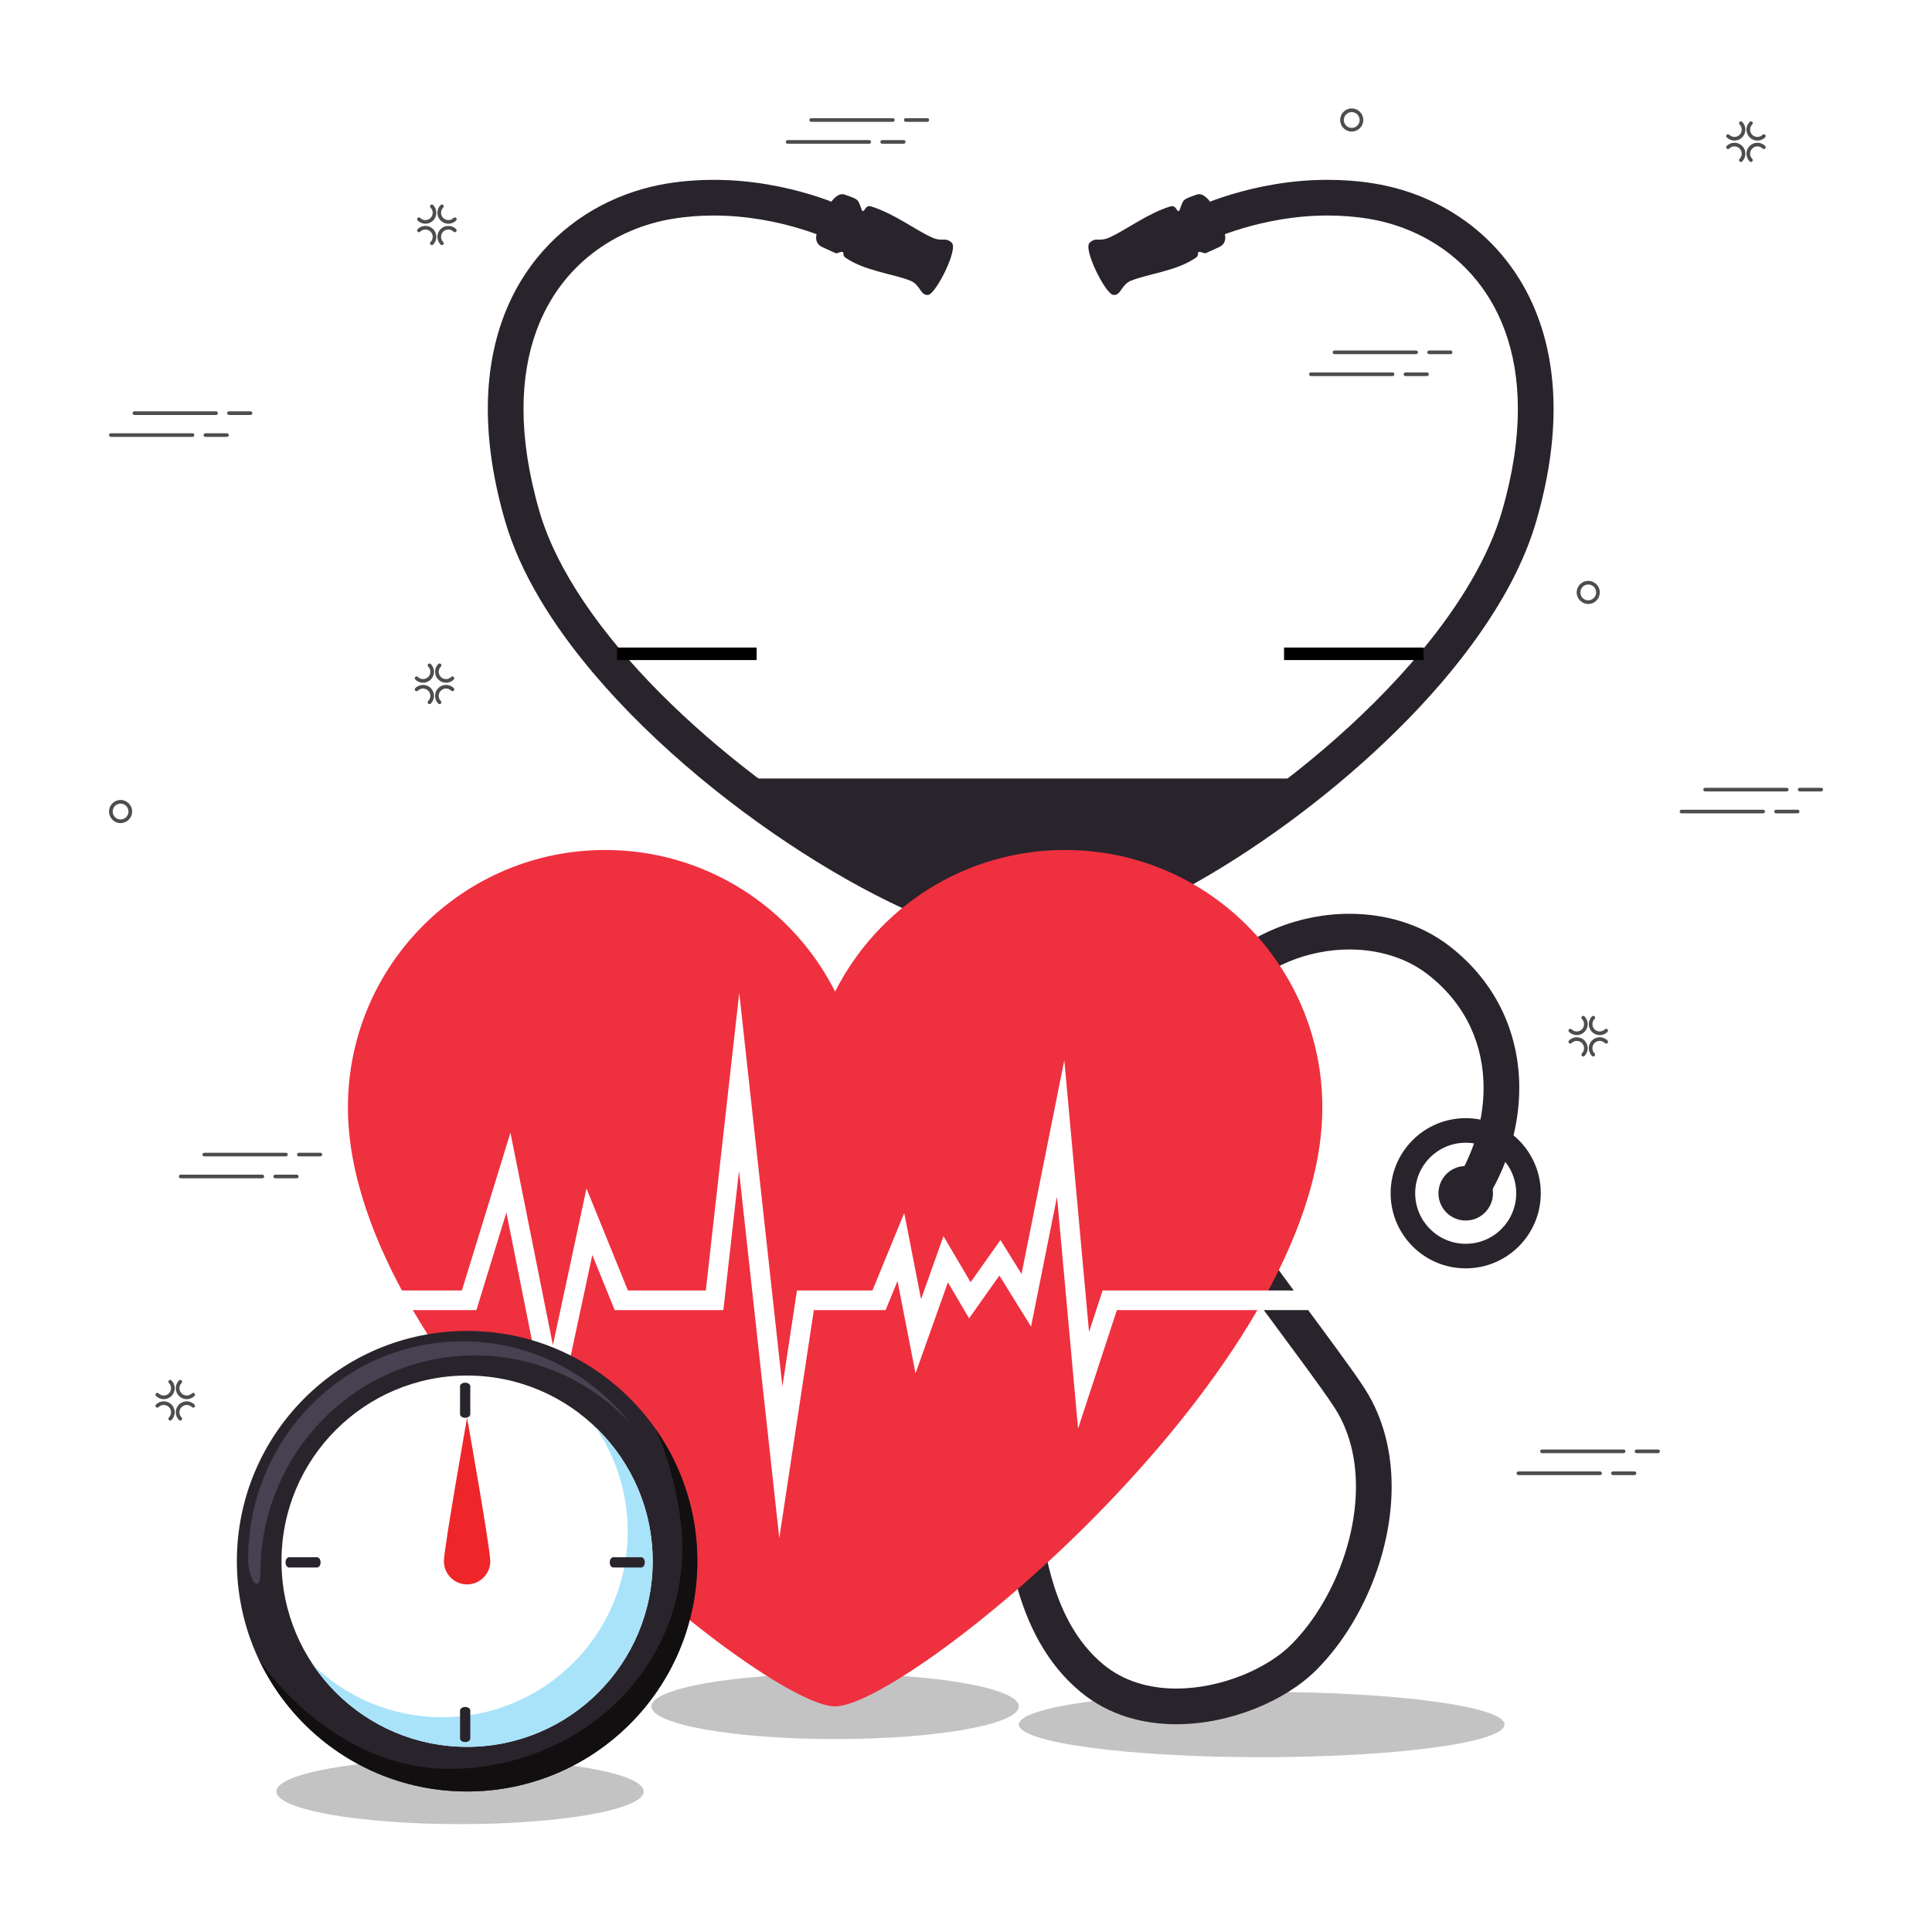 <svg xmlns="http://www.w3.org/2000/svg" xmlns:xlink="http://www.w3.org/1999/xlink" width="1080" zoomAndPan="magnify" viewBox="0 0 810 810" height="1080" preserveAspectRatio="xMidYMid meet" version="1.0"><defs><clipPath id="7e4ef1e91e"><path d="M 115 737 L 270 737 L 270 764.727 L 115 764.727 Z M 115 737 " clip-rule="nonzero"/></clipPath><clipPath id="ec024cf5b2"><path d="M 45.023 181 L 82 181 L 82 184 L 45.023 184 Z M 45.023 181 " clip-rule="nonzero"/></clipPath><clipPath id="fa0704bee6"><path d="M 561 45.477 L 572 45.477 L 572 56 L 561 56 Z M 561 45.477 " clip-rule="nonzero"/></clipPath><clipPath id="2b52f2764b"><path d="M 45.023 335 L 56 335 L 56 346 L 45.023 346 Z M 45.023 335 " clip-rule="nonzero"/></clipPath></defs><rect x="-81" width="972" fill="#ffffff" y="-81" height="972" fill-opacity="1"/><rect x="-81" width="972" fill="#ffffff" y="-81" height="972" fill-opacity="1"/><g clip-path="url(#7e4ef1e91e)"><path fill="#c4c3c4" d="M 192.875 764.777 C 150.336 764.777 115.855 758.641 115.855 751.082 C 115.855 743.516 150.336 737.379 192.875 737.379 C 235.406 737.379 269.883 743.516 269.883 751.082 C 269.883 758.641 235.406 764.777 192.875 764.777 " fill-opacity="1" fill-rule="nonzero"/></g><path fill="#c4c3c4" d="M 350.129 729.117 C 307.594 729.117 273.113 722.98 273.113 715.41 C 273.113 707.852 307.594 701.715 350.129 701.715 C 392.668 701.715 427.141 707.852 427.141 715.41 C 427.141 722.98 392.668 729.117 350.129 729.117 " fill-opacity="1" fill-rule="nonzero"/><path fill="#c4c3c4" d="M 528.969 736.711 C 472.738 736.711 427.156 730.574 427.156 723.016 C 427.156 715.449 472.738 709.32 528.969 709.32 C 585.203 709.32 630.789 715.449 630.789 723.016 C 630.789 730.574 585.203 736.711 528.969 736.711 " fill-opacity="1" fill-rule="nonzero"/><path fill="#29242c" d="M 645.98 500.277 C 645.98 517.668 631.887 531.766 614.504 531.766 C 597.117 531.766 583.031 517.668 583.031 500.277 C 583.031 482.891 597.117 468.793 614.504 468.793 C 631.887 468.793 645.98 482.891 645.98 500.277 " fill-opacity="1" fill-rule="nonzero"/><path fill="#ffffff" d="M 635.684 500.277 C 635.684 511.977 626.199 521.465 614.504 521.465 C 602.812 521.465 593.328 511.977 593.328 500.277 C 593.328 488.582 602.812 479.098 614.504 479.098 C 626.199 479.098 635.684 488.582 635.684 500.277 " fill-opacity="1" fill-rule="nonzero"/><path fill="#29242c" d="M 625.934 500.277 C 625.934 506.59 620.82 511.711 614.504 511.711 C 608.191 511.711 603.078 506.59 603.078 500.277 C 603.078 493.969 608.191 488.852 614.504 488.852 C 620.82 488.852 625.934 493.969 625.934 500.277 " fill-opacity="1" fill-rule="nonzero"/><path fill="#29242c" d="M 429.887 380.336 C 424.492 380.352 417.312 379.117 409.082 376.629 C 394.648 372.301 376.984 364.227 358.5 353.461 C 330.77 337.32 301.129 315.109 276.738 290.562 C 264.543 278.297 253.648 265.441 244.949 252.539 C 236.234 239.633 229.719 226.676 226.133 214.289 C 221.504 198.293 219.484 184.031 219.484 171.453 C 219.492 158.93 221.473 148.078 224.883 138.734 C 230.008 124.73 238.297 114.051 248.328 106.266 C 258.352 98.488 270.172 93.652 282.125 91.715 C 287.98 90.762 293.707 90.359 299.199 90.359 C 313.48 90.352 326.199 93.09 335.277 95.832 C 339.816 97.199 343.441 98.562 345.891 99.578 C 347.117 100.074 348.055 100.492 348.66 100.766 C 348.961 100.91 349.188 101.016 349.324 101.074 L 349.469 101.145 L 349.492 101.156 L 350.754 98.602 L 349.477 101.152 L 349.492 101.156 L 350.754 98.602 L 349.477 101.152 L 356.172 87.766 C 355.875 87.613 349.719 84.555 339.598 81.5 C 329.473 78.449 315.379 75.395 299.199 75.395 C 292.973 75.395 286.441 75.848 279.727 76.938 C 260.699 80.031 241.883 89.246 227.766 105.062 C 220.715 112.961 214.867 122.504 210.82 133.605 C 206.773 144.707 204.52 157.344 204.52 171.453 C 204.52 185.633 206.789 201.289 211.766 218.453 C 218.121 240.305 231.602 261.93 248.875 282.367 C 274.816 312.992 309.418 340.93 342.691 361.426 C 359.336 371.68 375.629 380.059 390.457 385.945 C 397.871 388.879 404.922 391.203 411.512 392.809 C 418.102 394.402 424.23 395.305 429.887 395.312 L 429.887 380.336 " fill-opacity="1" fill-rule="nonzero"/><path fill="#29242c" d="M 389.215 123.617 C 385.934 124.207 385.879 119.324 381.629 117.66 C 374.094 114.695 362.359 113.566 354.387 107.969 C 353.152 107.105 353.871 105.902 353.387 105.684 C 352.457 105.266 351.094 106.484 350.277 106.113 C 347.418 104.828 345.383 103.898 344.719 103.586 C 341.223 101.945 342.328 98.359 342.328 98.359 L 348.5 84.633 C 348.5 84.633 351.375 80.32 354.355 81.664 C 354.992 81.953 358.379 82.875 359.461 83.957 C 360.551 85.047 361.156 88.266 361.617 88.469 C 362.578 88.898 362.746 85.797 365.211 86.547 C 374.602 89.406 383.723 96.367 390.609 99.508 C 395.191 101.605 396.254 99.184 399.043 101.777 C 401.836 104.375 392.5 123.027 389.215 123.617 " fill-opacity="1" fill-rule="nonzero"/><path fill="#29242c" d="M 429.887 395.312 C 437.445 395.297 445.781 393.715 454.867 390.961 C 470.746 386.109 488.918 377.574 507.793 366.359 C 536.09 349.531 565.879 326.688 590.793 301.059 C 603.246 288.242 614.465 274.719 623.641 260.855 C 632.816 246.988 639.953 232.762 644.105 218.453 C 649.074 201.289 651.344 185.633 651.344 171.453 C 651.344 157.348 649.09 144.707 645.043 133.605 C 638.977 116.949 628.852 103.836 616.703 94.43 C 604.547 85.02 590.414 79.258 576.145 76.938 C 569.422 75.848 562.891 75.395 556.664 75.395 C 540.484 75.395 526.391 78.449 516.266 81.5 C 506.145 84.555 499.988 87.613 499.691 87.766 L 506.387 101.152 L 505.094 98.562 L 506.379 101.156 L 506.387 101.152 L 505.094 98.562 L 506.379 101.156 C 506.441 101.129 511.969 98.395 521.02 95.703 C 530.059 93.008 542.602 90.352 556.664 90.359 C 562.16 90.359 567.895 90.762 573.75 91.715 C 589.695 94.301 605.34 102.02 616.93 115.027 C 622.742 121.543 627.574 129.391 630.98 138.734 C 634.391 148.078 636.379 158.93 636.379 171.453 C 636.379 184.031 634.367 198.293 629.73 214.289 C 624.27 233.23 612.172 253.402 596.133 272.758 C 572.09 301.816 539.297 329.012 507.945 348.723 C 492.277 358.582 476.965 366.582 463.41 372.043 C 456.629 374.773 450.297 376.871 444.625 378.262 C 438.949 379.664 433.934 380.344 429.887 380.336 L 429.887 395.312 " fill-opacity="1" fill-rule="nonzero"/><path fill="#29242c" d="M 466.648 123.617 C 469.93 124.207 469.992 119.324 474.234 117.66 C 481.777 114.695 493.504 113.566 501.477 107.969 C 502.711 107.105 502 105.902 502.484 105.684 C 503.406 105.266 504.777 106.484 505.586 106.113 C 508.445 104.828 510.488 103.898 511.152 103.586 C 514.641 101.945 513.543 98.359 513.543 98.359 L 507.363 84.633 C 507.363 84.633 504.488 80.32 501.516 81.664 C 500.871 81.953 497.492 82.875 496.402 83.957 C 495.32 85.047 494.707 88.266 494.254 88.469 C 493.293 88.898 493.125 85.797 490.652 86.547 C 481.262 89.406 472.148 96.367 465.254 99.508 C 460.672 101.605 459.613 99.184 456.82 101.777 C 454.035 104.375 463.363 123.027 466.648 123.617 " fill-opacity="1" fill-rule="nonzero"/><path fill="#29242c" d="M 429.887 387.82 C 387.492 390.566 305.75 326.387 305.75 326.387 L 551.891 326.387 C 551.891 326.387 472.289 385.082 429.887 387.82 " fill-opacity="1" fill-rule="nonzero"/><path fill="#29242c" d="M 422.406 387.82 C 422.406 434.832 422.406 481.848 422.406 528.859 C 422.414 538.898 421.738 550.91 421.051 563.895 C 420.363 576.887 419.676 590.871 419.676 605.004 C 419.684 624.699 421 644.676 425.75 662.859 C 428.125 671.957 431.379 680.613 435.832 688.504 C 440.289 696.398 445.965 703.523 453.105 709.41 C 458.961 714.254 465.527 717.652 472.336 719.809 C 479.152 721.965 486.211 722.895 493.199 722.895 C 504.73 722.895 516.094 720.375 526.215 716.344 C 536.34 712.293 545.219 706.762 551.816 700.211 C 561.168 690.879 568.98 678.855 574.559 665.578 C 580.125 652.297 583.445 637.754 583.453 623.301 C 583.461 609.059 580.18 594.828 572.348 582.469 C 571.047 580.418 569.336 577.922 567.266 574.992 C 560.055 564.793 548.539 549.484 537.957 534.988 C 532.676 527.754 527.621 520.723 523.508 514.723 C 521.449 511.719 519.625 508.973 518.137 506.613 C 516.645 504.25 515.488 502.254 514.801 500.891 C 507.031 485.539 503.012 470.957 503.027 457.797 C 503.027 450.324 504.293 443.293 506.91 436.625 C 509.535 429.969 513.52 423.641 519.141 417.641 C 525.098 411.301 532.473 406.398 540.523 403.09 C 548.57 399.777 557.277 398.074 565.773 398.074 C 577.992 398.074 589.645 401.586 598.539 408.484 C 606.859 414.934 612.656 422.418 616.445 430.48 C 620.23 438.555 622 447.258 622 456.098 C 622.008 468.648 618.383 481.461 611.961 492.605 C 609.895 496.184 611.129 500.762 614.707 502.82 C 618.293 504.887 622.863 503.652 624.926 500.074 C 632.59 486.766 636.957 471.512 636.965 456.098 C 636.965 445.262 634.777 434.332 629.996 424.133 C 625.215 413.926 617.832 404.484 607.699 396.652 C 595.734 387.398 580.805 383.105 565.773 383.105 C 555.297 383.105 544.711 385.188 534.832 389.242 C 524.961 393.305 515.777 399.367 508.242 407.395 C 501.41 414.66 496.324 422.652 492.988 431.148 C 489.637 439.645 488.059 448.621 488.062 457.797 C 488.07 474 492.922 490.773 501.445 507.641 C 502.637 510.004 504.23 512.66 506.199 515.73 C 509.625 521.074 514.156 527.574 519.188 534.586 C 526.73 545.105 535.391 556.75 542.918 566.957 C 546.688 572.066 550.176 576.816 553.078 580.867 C 555.977 584.914 558.324 588.289 559.715 590.484 C 565.75 600.004 568.492 611.309 568.492 623.301 C 568.496 635.43 565.645 648.164 560.766 659.789 C 555.895 671.41 548.988 681.906 541.246 689.609 C 536.527 694.348 529.172 699.066 520.672 702.441 C 512.168 705.848 502.52 707.938 493.199 707.938 C 487.543 707.938 482.012 707.172 476.859 705.539 C 471.699 703.902 466.918 701.406 462.629 697.863 C 457.062 693.27 452.555 687.664 448.859 681.141 C 443.34 671.371 439.723 659.5 437.551 646.457 C 435.379 633.426 434.637 619.262 434.637 605.004 C 434.637 591.359 435.312 577.637 435.992 564.68 C 436.672 551.719 437.371 539.551 437.379 528.859 C 437.379 481.848 437.379 434.832 437.379 387.82 C 437.379 383.688 434.027 380.336 429.887 380.336 C 425.758 380.336 422.406 383.688 422.406 387.82 " fill-opacity="1" fill-rule="nonzero"/><path fill="#ef303f" d="M 446.492 356.359 C 404.363 356.359 367.898 380.52 350.129 415.734 C 332.363 380.52 295.898 356.359 253.762 356.359 C 194.176 356.359 145.867 404.672 145.867 464.277 C 145.867 574.41 319.77 715.41 350.129 715.41 C 380.488 715.41 554.395 574.41 554.395 464.277 C 554.395 404.672 506.086 356.359 446.492 356.359 " fill-opacity="1" fill-rule="nonzero"/><path fill="#ffffff" d="M 155.527 549.266 L 199.73 549.266 L 212.305 508.375 L 231.535 604.566 L 248.328 526.156 L 257.719 549.266 L 303.277 549.266 L 309.836 490.859 L 326.719 644.867 L 341.207 549.266 L 371.293 549.266 L 376.289 537.098 L 383.836 575.797 L 397.41 537.629 L 406.293 552.719 L 419 534.785 L 432.27 556.168 L 443.156 501.73 L 451.992 598.922 L 468.25 549.266 L 548.375 549.266 C 550.645 549.266 552.488 547.422 552.488 545.152 C 552.488 542.871 550.645 541.035 548.375 541.035 L 462.281 541.035 L 456.586 558.445 L 446.215 444.465 L 428.285 534.125 L 419.453 519.891 L 406.934 537.574 L 395.555 518.258 L 386.16 544.688 L 379.102 508.551 L 365.781 541.035 L 334.125 541.035 L 328.027 581.281 L 309.934 416.266 L 295.914 541.035 L 263.254 541.035 L 245.887 498.266 L 231.812 563.961 L 214 474.871 L 193.648 541.035 L 155.527 541.035 C 153.25 541.035 151.41 542.871 151.41 545.152 C 151.41 547.422 153.25 549.266 155.527 549.266 " fill-opacity="1" fill-rule="nonzero"/><path fill="#29242c" d="M 292.352 654.535 C 292.352 707.852 249.133 751.082 195.828 751.082 C 142.523 751.082 99.309 707.852 99.309 654.535 C 99.309 601.223 142.523 558 195.828 558 C 249.133 558 292.352 601.223 292.352 654.535 " fill-opacity="1" fill-rule="nonzero"/><path fill="#120f10" d="M 274.996 599.336 C 280.836 611.785 286.109 633.895 286.109 648.551 C 286.109 701.867 241.398 741.602 188.094 741.602 C 155.316 741.602 125.879 720.496 108.434 695.52 C 123.844 728.344 157.176 751.082 195.828 751.082 C 249.133 751.082 292.352 707.852 292.352 654.535 C 292.352 634.008 285.922 614.984 274.996 599.336 " fill-opacity="1" fill-rule="nonzero"/><path fill="#474152" d="M 193.98 562.371 C 144.309 562.371 104.047 603.25 104.047 653.668 C 104.047 662.93 109.16 668.332 109.16 659.57 C 109.16 609.145 149.422 568.266 199.086 568.266 C 224.629 568.266 247.664 579.094 264.035 596.453 C 247.551 575.676 222.297 562.371 193.98 562.371 " fill-opacity="1" fill-rule="nonzero"/><path fill="#ffffff" d="M 273.641 654.535 C 273.641 697.523 238.805 732.371 195.828 732.371 C 152.855 732.371 118.02 697.523 118.02 654.535 C 118.02 611.551 152.855 576.703 195.828 576.703 C 238.805 576.703 273.641 611.551 273.641 654.535 " fill-opacity="1" fill-rule="nonzero"/><path fill="#ee2629" d="M 205.555 654.535 C 205.555 659.91 201.199 664.27 195.828 664.27 C 190.457 664.27 186.105 659.91 186.105 654.535 C 186.105 649.164 195.828 594.418 195.828 594.418 C 195.828 594.418 205.555 649.164 205.555 654.535 " fill-opacity="1" fill-rule="nonzero"/><path fill="#a8e3fa" d="M 249.828 598.527 C 258.246 610.961 263.172 625.965 263.172 642.113 C 263.172 685.098 228.328 719.945 185.355 719.945 C 164.379 719.945 145.352 711.629 131.355 698.129 C 145.352 718.785 169 732.371 195.828 732.371 C 238.805 732.371 273.641 697.523 273.641 654.535 C 273.641 632.531 264.504 612.676 249.828 598.527 " fill-opacity="1" fill-rule="nonzero"/><path fill="#29242c" d="M 197.172 592.918 C 197.172 593.746 196.211 594.418 195.023 594.418 C 193.836 594.418 192.875 593.746 192.875 592.918 L 192.875 581.199 C 192.875 580.367 193.836 579.699 195.023 579.699 C 196.211 579.699 197.172 580.367 197.172 581.199 L 197.172 592.918 " fill-opacity="1" fill-rule="nonzero"/><path fill="#29242c" d="M 197.172 728.875 C 197.172 729.707 196.211 730.371 195.023 730.371 C 193.836 730.371 192.875 729.707 192.875 728.875 L 192.875 717.152 C 192.875 716.328 193.836 715.652 195.023 715.652 C 196.211 715.652 197.172 716.328 197.172 717.152 L 197.172 728.875 " fill-opacity="1" fill-rule="nonzero"/><path fill="#29242c" d="M 257.129 657.184 C 256.305 657.184 255.629 656.223 255.629 655.035 C 255.629 653.848 256.305 652.887 257.129 652.887 L 268.848 652.887 C 269.68 652.887 270.344 653.848 270.344 655.035 C 270.344 656.223 269.68 657.184 268.848 657.184 L 257.129 657.184 " fill-opacity="1" fill-rule="nonzero"/><path fill="#29242c" d="M 121.195 657.184 C 120.371 657.184 119.703 656.223 119.703 655.035 C 119.703 653.848 120.371 652.887 121.195 652.887 L 132.922 652.887 C 133.746 652.887 134.41 653.848 134.41 655.035 C 134.41 656.223 133.746 657.184 132.922 657.184 L 121.195 657.184 " fill-opacity="1" fill-rule="nonzero"/><path fill="#4f4c4c" d="M 672.859 431.543 C 672.254 432.148 671.477 432.441 670.688 432.441 C 669.902 432.441 669.129 432.148 668.527 431.543 C 667.93 430.945 667.633 430.164 667.633 429.379 C 667.633 428.59 667.93 427.812 668.527 427.215 C 668.828 426.91 668.828 426.426 668.527 426.125 C 668.23 425.828 667.746 425.828 667.445 426.125 C 666.551 427.023 666.098 428.203 666.098 429.379 C 666.098 430.551 666.551 431.73 667.445 432.625 C 668.336 433.523 669.516 433.973 670.688 433.973 C 671.871 433.973 673.043 433.523 673.941 432.625 C 674.238 432.328 674.238 431.844 673.941 431.543 C 673.641 431.246 673.156 431.246 672.859 431.543 " fill-opacity="1" fill-rule="nonzero"/><path fill="#4f4c4c" d="M 657.812 432.625 C 658.707 433.523 659.887 433.973 661.059 433.973 C 662.23 433.973 663.418 433.523 664.312 432.625 C 665.203 431.73 665.66 430.551 665.66 429.379 C 665.66 428.203 665.203 427.023 664.312 426.125 C 664.008 425.828 663.523 425.828 663.23 426.125 C 662.926 426.426 662.926 426.91 663.23 427.215 C 663.828 427.812 664.121 428.59 664.121 429.379 C 664.121 430.164 663.828 430.945 663.23 431.543 C 662.625 432.148 661.844 432.441 661.059 432.441 C 660.273 432.441 659.492 432.148 658.895 431.543 C 658.594 431.246 658.109 431.246 657.812 431.543 C 657.512 431.844 657.512 432.328 657.812 432.625 " fill-opacity="1" fill-rule="nonzero"/><path fill="#4f4c4c" d="M 658.895 437.309 C 659.5 436.703 660.281 436.406 661.066 436.406 C 661.852 436.406 662.625 436.703 663.23 437.301 C 663.828 437.906 664.121 438.684 664.121 439.473 C 664.121 440.25 663.828 441.039 663.23 441.637 C 662.926 441.938 662.926 442.422 663.23 442.719 C 663.523 443.02 664.008 443.02 664.312 442.719 C 665.203 441.824 665.66 440.645 665.66 439.473 C 665.66 438.301 665.203 437.117 664.312 436.219 C 663.418 435.324 662.238 434.871 661.066 434.879 C 659.895 434.871 658.715 435.324 657.812 436.219 C 657.52 436.52 657.52 437.004 657.812 437.301 C 658.117 437.602 658.602 437.602 658.895 437.309 " fill-opacity="1" fill-rule="nonzero"/><path fill="#4f4c4c" d="M 673.941 436.219 C 673.051 435.324 671.871 434.871 670.695 434.879 C 669.523 434.871 668.336 435.324 667.445 436.219 C 666.551 437.117 666.098 438.301 666.098 439.473 C 666.098 440.645 666.551 441.824 667.445 442.719 C 667.746 443.02 668.23 443.02 668.527 442.719 C 668.828 442.422 668.828 441.938 668.527 441.637 C 667.93 441.039 667.633 440.258 667.633 439.473 C 667.633 438.684 667.93 437.906 668.527 437.301 C 669.129 436.703 669.91 436.406 670.695 436.406 C 671.477 436.406 672.262 436.703 672.859 437.301 C 673.156 437.602 673.641 437.602 673.941 437.309 C 674.238 437.004 674.238 436.52 673.941 436.219 " fill-opacity="1" fill-rule="nonzero"/><path fill="#4f4c4c" d="M 80.457 584.18 C 79.859 584.777 79.07 585.074 78.293 585.074 C 77.508 585.074 76.727 584.777 76.129 584.18 C 75.523 583.574 75.23 582.805 75.23 582.016 C 75.23 581.23 75.523 580.441 76.121 579.844 C 76.426 579.543 76.426 579.059 76.121 578.762 C 75.828 578.461 75.344 578.461 75.039 578.762 C 74.148 579.656 73.691 580.836 73.691 582.016 C 73.691 583.18 74.148 584.371 75.039 585.262 C 75.934 586.156 77.113 586.609 78.293 586.609 C 79.465 586.609 80.645 586.156 81.539 585.262 C 81.84 584.961 81.84 584.477 81.539 584.18 C 81.234 583.879 80.75 583.879 80.457 584.18 " fill-opacity="1" fill-rule="nonzero"/><path fill="#4f4c4c" d="M 65.41 585.262 C 66.309 586.156 67.488 586.609 68.664 586.609 C 69.836 586.609 71.016 586.156 71.906 585.262 C 72.801 584.371 73.254 583.188 73.254 582.016 C 73.254 580.836 72.801 579.664 71.906 578.762 C 71.613 578.461 71.129 578.461 70.824 578.762 C 70.523 579.059 70.523 579.543 70.824 579.844 C 71.422 580.441 71.719 581.23 71.719 582.016 C 71.719 582.805 71.422 583.574 70.824 584.18 C 70.227 584.777 69.449 585.074 68.664 585.074 C 67.875 585.074 67.098 584.777 66.492 584.18 C 66.195 583.879 65.711 583.879 65.41 584.18 C 65.113 584.477 65.113 584.961 65.41 585.262 " fill-opacity="1" fill-rule="nonzero"/><path fill="#4f4c4c" d="M 66.492 589.938 C 67.098 589.34 67.875 589.047 68.664 589.039 C 69.449 589.047 70.227 589.34 70.824 589.938 C 71.422 590.535 71.719 591.316 71.727 592.102 C 71.719 592.891 71.422 593.668 70.824 594.273 C 70.523 594.57 70.523 595.055 70.824 595.355 C 71.129 595.652 71.613 595.652 71.906 595.355 C 72.801 594.457 73.254 593.277 73.254 592.102 C 73.254 590.93 72.801 589.75 71.906 588.855 C 71.016 587.957 69.836 587.508 68.664 587.508 C 67.488 587.508 66.309 587.957 65.41 588.855 C 65.113 589.152 65.113 589.637 65.41 589.938 C 65.711 590.242 66.195 590.242 66.492 589.938 " fill-opacity="1" fill-rule="nonzero"/><path fill="#4f4c4c" d="M 81.539 588.855 C 80.645 587.957 79.465 587.508 78.293 587.508 C 77.121 587.508 75.934 587.957 75.039 588.855 C 74.148 589.75 73.691 590.93 73.691 592.102 C 73.691 593.277 74.148 594.457 75.039 595.355 C 75.344 595.652 75.828 595.652 76.121 595.355 C 76.426 595.055 76.426 594.57 76.129 594.273 C 75.523 593.668 75.23 592.891 75.23 592.102 C 75.23 591.316 75.523 590.535 76.121 589.938 C 76.727 589.34 77.508 589.047 78.293 589.039 C 79.078 589.047 79.859 589.34 80.457 589.938 C 80.75 590.242 81.234 590.242 81.539 589.938 C 81.84 589.637 81.84 589.152 81.539 588.855 " fill-opacity="1" fill-rule="nonzero"/><path fill="#4f4c4c" d="M 189.16 283.812 C 188.555 284.41 187.777 284.707 186.992 284.707 C 186.203 284.707 185.434 284.41 184.828 283.812 C 184.23 283.207 183.934 282.43 183.934 281.641 C 183.934 280.863 184.23 280.082 184.828 279.477 C 185.129 279.184 185.129 278.699 184.828 278.395 C 184.531 278.094 184.039 278.094 183.746 278.395 C 182.852 279.289 182.398 280.477 182.398 281.641 C 182.398 282.824 182.852 284.004 183.746 284.895 C 184.637 285.789 185.816 286.242 186.992 286.242 C 188.164 286.242 189.344 285.789 190.242 284.895 C 190.539 284.594 190.539 284.109 190.242 283.812 C 189.941 283.512 189.457 283.512 189.16 283.812 " fill-opacity="1" fill-rule="nonzero"/><path fill="#4f4c4c" d="M 174.113 284.895 C 175.008 285.789 176.188 286.242 177.367 286.242 C 178.531 286.242 179.719 285.789 180.613 284.895 C 181.504 284.004 181.961 282.824 181.961 281.641 C 181.961 280.469 181.504 279.289 180.613 278.395 C 180.309 278.094 179.824 278.094 179.531 278.395 C 179.227 278.691 179.227 279.184 179.531 279.477 C 180.129 280.074 180.422 280.863 180.422 281.641 C 180.422 282.43 180.129 283.207 179.531 283.812 C 178.926 284.41 178.148 284.707 177.367 284.707 C 176.582 284.707 175.793 284.41 175.195 283.812 C 174.895 283.512 174.41 283.512 174.113 283.812 C 173.812 284.109 173.812 284.594 174.113 284.895 " fill-opacity="1" fill-rule="nonzero"/><path fill="#4f4c4c" d="M 175.195 289.574 C 175.793 288.977 176.582 288.672 177.367 288.672 C 178.148 288.672 178.926 288.977 179.531 289.574 C 180.129 290.172 180.422 290.949 180.422 291.738 C 180.422 292.523 180.129 293.305 179.531 293.91 C 179.227 294.203 179.227 294.688 179.531 294.992 C 179.824 295.285 180.309 295.285 180.613 294.992 C 181.504 294.09 181.961 292.91 181.961 291.738 C 181.961 290.562 181.504 289.383 180.613 288.492 C 179.719 287.59 178.531 287.145 177.367 287.145 C 176.188 287.145 175.008 287.59 174.113 288.492 C 173.82 288.785 173.82 289.277 174.113 289.574 C 174.418 289.867 174.902 289.867 175.195 289.574 " fill-opacity="1" fill-rule="nonzero"/><path fill="#4f4c4c" d="M 190.242 288.492 C 189.352 287.59 188.172 287.145 186.992 287.145 C 185.816 287.145 184.637 287.59 183.746 288.492 C 182.852 289.383 182.398 290.562 182.398 291.738 C 182.398 292.91 182.852 294.09 183.746 294.992 C 184.039 295.285 184.523 295.285 184.828 294.992 C 185.129 294.688 185.129 294.203 184.828 293.91 C 184.23 293.305 183.934 292.523 183.934 291.738 C 183.934 290.949 184.23 290.172 184.828 289.574 C 185.426 288.977 186.203 288.672 186.992 288.672 C 187.777 288.672 188.555 288.977 189.16 289.574 C 189.457 289.867 189.941 289.867 190.242 289.574 C 190.539 289.277 190.539 288.785 190.242 288.492 " fill-opacity="1" fill-rule="nonzero"/><path fill="#4f4c4c" d="M 738.973 56.508 C 738.367 57.105 737.59 57.406 736.809 57.406 C 736.023 57.406 735.242 57.105 734.637 56.508 C 734.039 55.91 733.746 55.129 733.746 54.344 C 733.746 53.555 734.039 52.777 734.637 52.18 C 734.941 51.875 734.941 51.391 734.637 51.098 C 734.344 50.793 733.859 50.793 733.555 51.098 C 732.664 51.988 732.211 53.168 732.211 54.344 C 732.211 55.516 732.664 56.695 733.555 57.59 C 734.449 58.488 735.629 58.934 736.809 58.934 C 737.98 58.934 739.164 58.488 740.055 57.59 C 740.352 57.293 740.352 56.809 740.055 56.508 C 739.762 56.211 739.277 56.211 738.973 56.508 " fill-opacity="1" fill-rule="nonzero"/><path fill="#4f4c4c" d="M 723.926 57.59 C 724.824 58.488 726.008 58.934 727.18 58.934 C 728.352 58.934 729.531 58.488 730.426 57.59 C 731.316 56.695 731.77 55.516 731.77 54.344 C 731.77 53.168 731.316 51.988 730.426 51.098 C 730.129 50.793 729.645 50.793 729.344 51.098 C 729.039 51.391 729.039 51.875 729.344 52.18 C 729.941 52.777 730.234 53.555 730.234 54.344 C 730.234 55.129 729.941 55.91 729.344 56.508 C 728.738 57.105 727.965 57.406 727.18 57.406 C 726.391 57.406 725.613 57.105 725.008 56.508 C 724.711 56.211 724.227 56.211 723.926 56.508 C 723.629 56.809 723.629 57.293 723.926 57.59 " fill-opacity="1" fill-rule="nonzero"/><path fill="#4f4c4c" d="M 725.008 62.273 C 725.613 61.668 726.391 61.371 727.18 61.371 C 727.965 61.371 728.738 61.668 729.344 62.273 C 729.941 62.871 730.234 63.648 730.242 64.438 C 730.234 65.223 729.941 66.004 729.344 66.602 C 729.039 66.902 729.039 67.387 729.344 67.684 C 729.645 67.984 730.129 67.984 730.426 67.684 C 731.316 66.789 731.77 65.609 731.77 64.438 C 731.77 63.262 731.316 62.082 730.426 61.191 C 729.531 60.289 728.352 59.836 727.18 59.844 C 726.008 59.836 724.824 60.289 723.926 61.184 C 723.629 61.484 723.629 61.969 723.926 62.273 C 724.227 62.566 724.711 62.566 725.008 62.273 " fill-opacity="1" fill-rule="nonzero"/><path fill="#4f4c4c" d="M 740.055 61.191 C 739.164 60.289 737.98 59.836 736.809 59.844 C 735.637 59.836 734.449 60.289 733.555 61.191 C 732.664 62.082 732.211 63.262 732.211 64.438 C 732.211 65.609 732.664 66.789 733.555 67.684 C 733.859 67.984 734.344 67.984 734.637 67.684 C 734.941 67.387 734.941 66.902 734.645 66.602 C 734.039 66.004 733.746 65.223 733.746 64.438 C 733.746 63.648 734.039 62.871 734.637 62.273 C 735.242 61.668 736.023 61.371 736.809 61.371 C 737.59 61.371 738.375 61.668 738.973 62.273 C 739.27 62.566 739.762 62.566 740.055 62.273 C 740.352 61.969 740.359 61.484 740.055 61.191 " fill-opacity="1" fill-rule="nonzero"/><path fill="#4f4c4c" d="M 190.145 91.375 C 189.547 91.973 188.77 92.266 187.98 92.266 C 187.195 92.266 186.414 91.973 185.809 91.375 C 185.211 90.777 184.918 89.996 184.918 89.211 C 184.918 88.422 185.211 87.645 185.809 87.039 C 186.113 86.742 186.113 86.258 185.809 85.957 C 185.516 85.66 185.031 85.66 184.727 85.957 C 183.836 86.855 183.383 88.039 183.383 89.211 C 183.383 90.383 183.836 91.562 184.727 92.457 C 185.629 93.348 186.809 93.805 187.98 93.805 C 189.152 93.805 190.336 93.348 191.227 92.457 C 191.531 92.16 191.531 91.668 191.227 91.375 C 190.934 91.07 190.449 91.07 190.145 91.375 " fill-opacity="1" fill-rule="nonzero"/><path fill="#4f4c4c" d="M 175.098 92.457 C 175.996 93.348 177.18 93.805 178.352 93.805 C 179.523 93.805 180.703 93.348 181.598 92.457 C 182.496 91.562 182.941 90.383 182.941 89.211 C 182.941 88.039 182.496 86.855 181.598 85.957 C 181.301 85.66 180.816 85.652 180.516 85.957 C 180.219 86.258 180.219 86.742 180.516 87.039 C 181.113 87.645 181.414 88.422 181.414 89.211 C 181.414 89.996 181.113 90.777 180.516 91.375 C 179.918 91.973 179.137 92.266 178.352 92.266 C 177.562 92.266 176.785 91.973 176.188 91.375 C 175.883 91.07 175.398 91.07 175.098 91.375 C 174.801 91.668 174.801 92.152 175.105 92.457 " fill-opacity="1" fill-rule="nonzero"/><path fill="#4f4c4c" d="M 176.18 97.133 C 176.785 96.535 177.562 96.238 178.352 96.23 C 179.137 96.238 179.918 96.535 180.516 97.133 C 181.113 97.738 181.414 98.508 181.414 99.297 C 181.414 100.082 181.113 100.863 180.516 101.469 C 180.219 101.762 180.219 102.246 180.516 102.551 C 180.816 102.844 181.301 102.844 181.598 102.551 C 182.496 101.648 182.941 100.477 182.941 99.297 C 182.941 98.125 182.496 96.941 181.598 96.051 C 180.703 95.156 179.523 94.703 178.352 94.703 C 177.18 94.703 175.996 95.156 175.105 96.051 C 174.801 96.352 174.801 96.836 175.098 97.133 C 175.398 97.434 175.883 97.434 176.188 97.133 " fill-opacity="1" fill-rule="nonzero"/><path fill="#4f4c4c" d="M 191.227 96.051 C 190.336 95.156 189.152 94.703 187.98 94.703 C 186.809 94.703 185.629 95.156 184.727 96.051 C 183.836 96.941 183.383 98.125 183.391 99.297 C 183.383 100.469 183.836 101.648 184.727 102.551 C 185.031 102.844 185.516 102.844 185.809 102.551 C 186.113 102.254 186.113 101.762 185.816 101.469 C 185.211 100.863 184.918 100.082 184.918 99.297 C 184.918 98.508 185.211 97.73 185.809 97.133 C 186.414 96.535 187.195 96.238 187.98 96.23 C 188.77 96.238 189.547 96.535 190.145 97.133 C 190.449 97.434 190.934 97.434 191.227 97.133 C 191.531 96.836 191.531 96.352 191.227 96.051 " fill-opacity="1" fill-rule="nonzero"/><path fill="#4f4c4c" d="M 704.988 341.004 L 739.215 341.004 C 739.641 341.004 739.98 340.664 739.98 340.238 C 739.98 339.816 739.641 339.477 739.215 339.477 L 704.988 339.477 C 704.566 339.477 704.227 339.816 704.227 340.238 C 704.227 340.664 704.566 341.004 704.988 341.004 " fill-opacity="1" fill-rule="nonzero"/><path fill="#4f4c4c" d="M 744.633 341.004 L 753.664 341.004 C 754.09 341.004 754.43 340.664 754.43 340.238 C 754.43 339.816 754.09 339.477 753.664 339.477 L 744.633 339.477 C 744.215 339.477 743.867 339.816 743.867 340.238 C 743.867 340.664 744.215 341.004 744.633 341.004 " fill-opacity="1" fill-rule="nonzero"/><path fill="#4f4c4c" d="M 714.879 331.812 L 749.102 331.812 C 749.527 331.812 749.867 331.469 749.867 331.047 C 749.867 330.621 749.527 330.281 749.102 330.281 L 714.879 330.281 C 714.453 330.281 714.113 330.621 714.113 331.047 C 714.113 331.469 714.453 331.812 714.879 331.812 " fill-opacity="1" fill-rule="nonzero"/><path fill="#4f4c4c" d="M 754.527 331.812 L 763.551 331.812 C 763.977 331.812 764.316 331.469 764.316 331.047 C 764.316 330.621 763.977 330.281 763.551 330.281 L 754.527 330.281 C 754.105 330.281 753.754 330.621 753.754 331.047 C 753.754 331.469 754.105 331.812 754.527 331.812 " fill-opacity="1" fill-rule="nonzero"/><path fill="#4f4c4c" d="M 636.602 618.441 L 670.824 618.441 C 671.242 618.441 671.59 618.094 671.59 617.672 C 671.59 617.246 671.242 616.906 670.824 616.906 L 636.602 616.906 C 636.168 616.906 635.828 617.246 635.828 617.672 C 635.828 618.094 636.168 618.441 636.602 618.441 " fill-opacity="1" fill-rule="nonzero"/><path fill="#4f4c4c" d="M 676.242 618.441 L 685.273 618.441 C 685.691 618.441 686.039 618.094 686.039 617.672 C 686.039 617.246 685.691 616.906 685.273 616.906 L 676.242 616.906 C 675.82 616.906 675.469 617.246 675.469 617.672 C 675.469 618.094 675.82 618.441 676.242 618.441 " fill-opacity="1" fill-rule="nonzero"/><path fill="#4f4c4c" d="M 646.48 609.25 L 680.707 609.25 C 681.129 609.25 681.477 608.91 681.477 608.484 C 681.477 608.062 681.129 607.715 680.707 607.715 L 646.48 607.715 C 646.062 607.715 645.715 608.062 645.715 608.484 C 645.715 608.91 646.062 609.25 646.48 609.25 " fill-opacity="1" fill-rule="nonzero"/><path fill="#4f4c4c" d="M 686.129 609.25 L 695.156 609.25 C 695.578 609.25 695.926 608.91 695.926 608.484 C 695.926 608.062 695.578 607.715 695.156 607.715 L 686.129 607.715 C 685.707 607.715 685.367 608.062 685.367 608.484 C 685.367 608.91 685.707 609.25 686.129 609.25 " fill-opacity="1" fill-rule="nonzero"/><path fill="#4f4c4c" d="M 549.609 157.676 L 583.832 157.676 C 584.258 157.676 584.598 157.328 584.598 156.91 C 584.598 156.488 584.258 156.141 583.832 156.141 L 549.609 156.141 C 549.184 156.141 548.844 156.488 548.844 156.91 C 548.844 157.328 549.184 157.676 549.609 157.676 " fill-opacity="1" fill-rule="nonzero"/><path fill="#4f4c4c" d="M 589.258 157.676 L 598.281 157.676 C 598.707 157.676 599.047 157.328 599.047 156.91 C 599.047 156.488 598.707 156.141 598.281 156.141 L 589.258 156.141 C 588.832 156.141 588.484 156.488 588.484 156.91 C 588.484 157.328 588.832 157.676 589.258 157.676 " fill-opacity="1" fill-rule="nonzero"/><path fill="#4f4c4c" d="M 559.496 148.48 L 593.719 148.48 C 594.145 148.48 594.484 148.141 594.484 147.719 C 594.484 147.293 594.145 146.953 593.719 146.953 L 559.496 146.953 C 559.07 146.953 558.73 147.293 558.73 147.719 C 558.73 148.141 559.07 148.48 559.496 148.48 " fill-opacity="1" fill-rule="nonzero"/><path fill="#4f4c4c" d="M 599.137 148.48 L 608.172 148.48 C 608.594 148.48 608.934 148.141 608.934 147.719 C 608.934 147.293 608.594 146.953 608.172 146.953 L 599.137 146.953 C 598.723 146.953 598.371 147.293 598.371 147.719 C 598.371 148.141 598.723 148.48 599.137 148.48 " fill-opacity="1" fill-rule="nonzero"/><path fill="#4f4c4c" d="M 330.207 60.266 L 364.434 60.266 C 364.855 60.266 365.195 59.918 365.195 59.496 C 365.195 59.078 364.855 58.73 364.434 58.73 L 330.207 58.73 C 329.785 58.73 329.445 59.078 329.445 59.496 C 329.445 59.918 329.785 60.266 330.207 60.266 " fill-opacity="1" fill-rule="nonzero"/><path fill="#4f4c4c" d="M 369.855 60.266 L 378.883 60.266 C 379.305 60.266 379.648 59.918 379.648 59.496 C 379.648 59.078 379.305 58.73 378.883 58.73 L 369.855 58.73 C 369.434 58.73 369.094 59.078 369.094 59.496 C 369.094 59.918 369.434 60.266 369.855 60.266 " fill-opacity="1" fill-rule="nonzero"/><path fill="#4f4c4c" d="M 340.094 51.074 L 374.32 51.074 C 374.746 51.074 375.094 50.734 375.094 50.309 C 375.094 49.887 374.746 49.543 374.32 49.543 L 340.094 49.543 C 339.672 49.543 339.332 49.887 339.332 50.309 C 339.332 50.734 339.672 51.074 340.094 51.074 " fill-opacity="1" fill-rule="nonzero"/><path fill="#4f4c4c" d="M 379.746 51.074 L 388.777 51.074 C 389.195 51.074 389.543 50.734 389.543 50.309 C 389.543 49.887 389.195 49.543 388.777 49.543 L 379.746 49.543 C 379.32 49.543 378.973 49.887 378.973 50.309 C 378.973 50.734 379.32 51.074 379.746 51.074 " fill-opacity="1" fill-rule="nonzero"/><g clip-path="url(#ec024cf5b2)"><path fill="#4f4c4c" d="M 46.473 183.176 L 80.699 183.176 C 81.121 183.176 81.461 182.836 81.461 182.41 C 81.461 181.988 81.121 181.648 80.699 181.648 L 46.473 181.648 C 46.051 181.648 45.711 181.988 45.711 182.41 C 45.711 182.836 46.051 183.176 46.473 183.176 " fill-opacity="1" fill-rule="nonzero"/></g><path fill="#4f4c4c" d="M 86.117 183.176 L 95.148 183.176 C 95.57 183.176 95.914 182.836 95.914 182.41 C 95.914 181.988 95.57 181.648 95.148 181.648 L 86.117 181.648 C 85.699 181.648 85.352 181.988 85.352 182.41 C 85.352 182.836 85.699 183.176 86.117 183.176 " fill-opacity="1" fill-rule="nonzero"/><path fill="#4f4c4c" d="M 56.359 173.98 L 90.586 173.98 C 91.012 173.98 91.352 173.641 91.352 173.219 C 91.352 172.793 91.012 172.453 90.586 172.453 L 56.359 172.453 C 55.938 172.453 55.598 172.793 55.598 173.219 C 55.598 173.641 55.938 173.98 56.359 173.98 " fill-opacity="1" fill-rule="nonzero"/><path fill="#4f4c4c" d="M 96.004 173.98 L 105.035 173.98 C 105.461 173.98 105.801 173.641 105.801 173.219 C 105.801 172.793 105.461 172.453 105.035 172.453 L 96.004 172.453 C 95.586 172.453 95.238 172.793 95.238 173.219 C 95.238 173.641 95.586 173.98 96.004 173.98 " fill-opacity="1" fill-rule="nonzero"/><path fill="#4f4c4c" d="M 75.758 494.012 L 109.984 494.012 C 110.406 494.012 110.746 493.664 110.746 493.25 C 110.746 492.824 110.406 492.484 109.984 492.484 L 75.758 492.484 C 75.336 492.484 74.988 492.824 74.988 493.25 C 74.988 493.664 75.336 494.012 75.758 494.012 " fill-opacity="1" fill-rule="nonzero"/><path fill="#4f4c4c" d="M 115.398 494.012 L 124.434 494.012 C 124.855 494.012 125.199 493.664 125.199 493.25 C 125.199 492.824 124.855 492.484 124.434 492.484 L 115.398 492.484 C 114.977 492.484 114.637 492.824 114.637 493.25 C 114.637 493.664 114.977 494.012 115.398 494.012 " fill-opacity="1" fill-rule="nonzero"/><path fill="#4f4c4c" d="M 85.645 484.82 L 119.871 484.82 C 120.297 484.82 120.637 484.48 120.637 484.055 C 120.637 483.633 120.297 483.293 119.871 483.293 L 85.645 483.293 C 85.223 483.293 84.875 483.633 84.875 484.055 C 84.875 484.48 85.223 484.82 85.645 484.82 " fill-opacity="1" fill-rule="nonzero"/><path fill="#4f4c4c" d="M 125.289 484.82 L 134.32 484.82 C 134.746 484.82 135.086 484.48 135.086 484.055 C 135.086 483.633 134.746 483.293 134.32 483.293 L 125.289 483.293 C 124.863 483.293 124.523 483.633 124.523 484.055 C 124.523 484.48 124.863 484.82 125.289 484.82 " fill-opacity="1" fill-rule="nonzero"/><path fill="#4f4c4c" d="M 669.957 248.371 L 669.191 248.371 C 669.191 250.203 667.707 251.684 665.879 251.691 C 664.047 251.684 662.562 250.211 662.562 248.371 C 662.562 246.539 664.047 245.062 665.879 245.059 C 667.707 245.062 669.191 246.539 669.191 248.371 L 670.727 248.371 C 670.719 245.699 668.555 243.527 665.879 243.527 C 663.199 243.527 661.027 245.699 661.027 248.371 C 661.027 251.051 663.199 253.223 665.879 253.223 C 668.555 253.223 670.719 251.051 670.727 248.371 L 669.957 248.371 " fill-opacity="1" fill-rule="nonzero"/><g clip-path="url(#fa0704bee6)"><path fill="#4f4c4c" d="M 570.797 50.309 L 570.035 50.309 C 570.035 52.141 568.551 53.625 566.719 53.625 C 564.891 53.625 563.406 52.141 563.406 50.309 C 563.406 48.477 564.891 46.996 566.719 46.988 C 568.551 46.996 570.035 48.477 570.035 50.309 L 571.57 50.309 C 571.57 47.629 569.398 45.457 566.719 45.457 C 564.043 45.457 561.871 47.629 561.871 50.309 C 561.871 52.988 564.043 55.152 566.719 55.16 C 569.398 55.152 571.57 52.988 571.57 50.309 L 570.797 50.309 " fill-opacity="1" fill-rule="nonzero"/></g><g clip-path="url(#2b52f2764b)"><path fill="#4f4c4c" d="M 54.637 340.238 L 53.871 340.238 C 53.863 342.07 52.383 343.555 50.551 343.555 C 48.719 343.555 47.246 342.07 47.238 340.238 C 47.246 338.41 48.719 336.926 50.551 336.918 C 52.383 336.926 53.863 338.41 53.871 340.238 L 55.402 340.238 C 55.402 337.562 53.23 335.391 50.551 335.391 C 47.871 335.391 45.711 337.562 45.711 340.238 C 45.711 342.918 47.871 345.082 50.551 345.09 C 53.23 345.082 55.402 342.918 55.402 340.238 L 54.637 340.238 " fill-opacity="1" fill-rule="nonzero"/></g><path stroke-linecap="butt" transform="matrix(0.752, 0, 0, 0.75, 258.7, 271.482)" fill="none" stroke-linejoin="miter" d="M -0.001 3.503 L 77.827 3.503 " stroke="#000000" stroke-width="7" stroke-opacity="1" stroke-miterlimit="4"/><path stroke-linecap="butt" transform="matrix(0.752, 0, 0, 0.75, 538.338, 271.482)" fill="none" stroke-linejoin="miter" d="M 0.002 3.503 L 77.83 3.503 " stroke="#000000" stroke-width="7" stroke-opacity="1" stroke-miterlimit="4"/></svg>